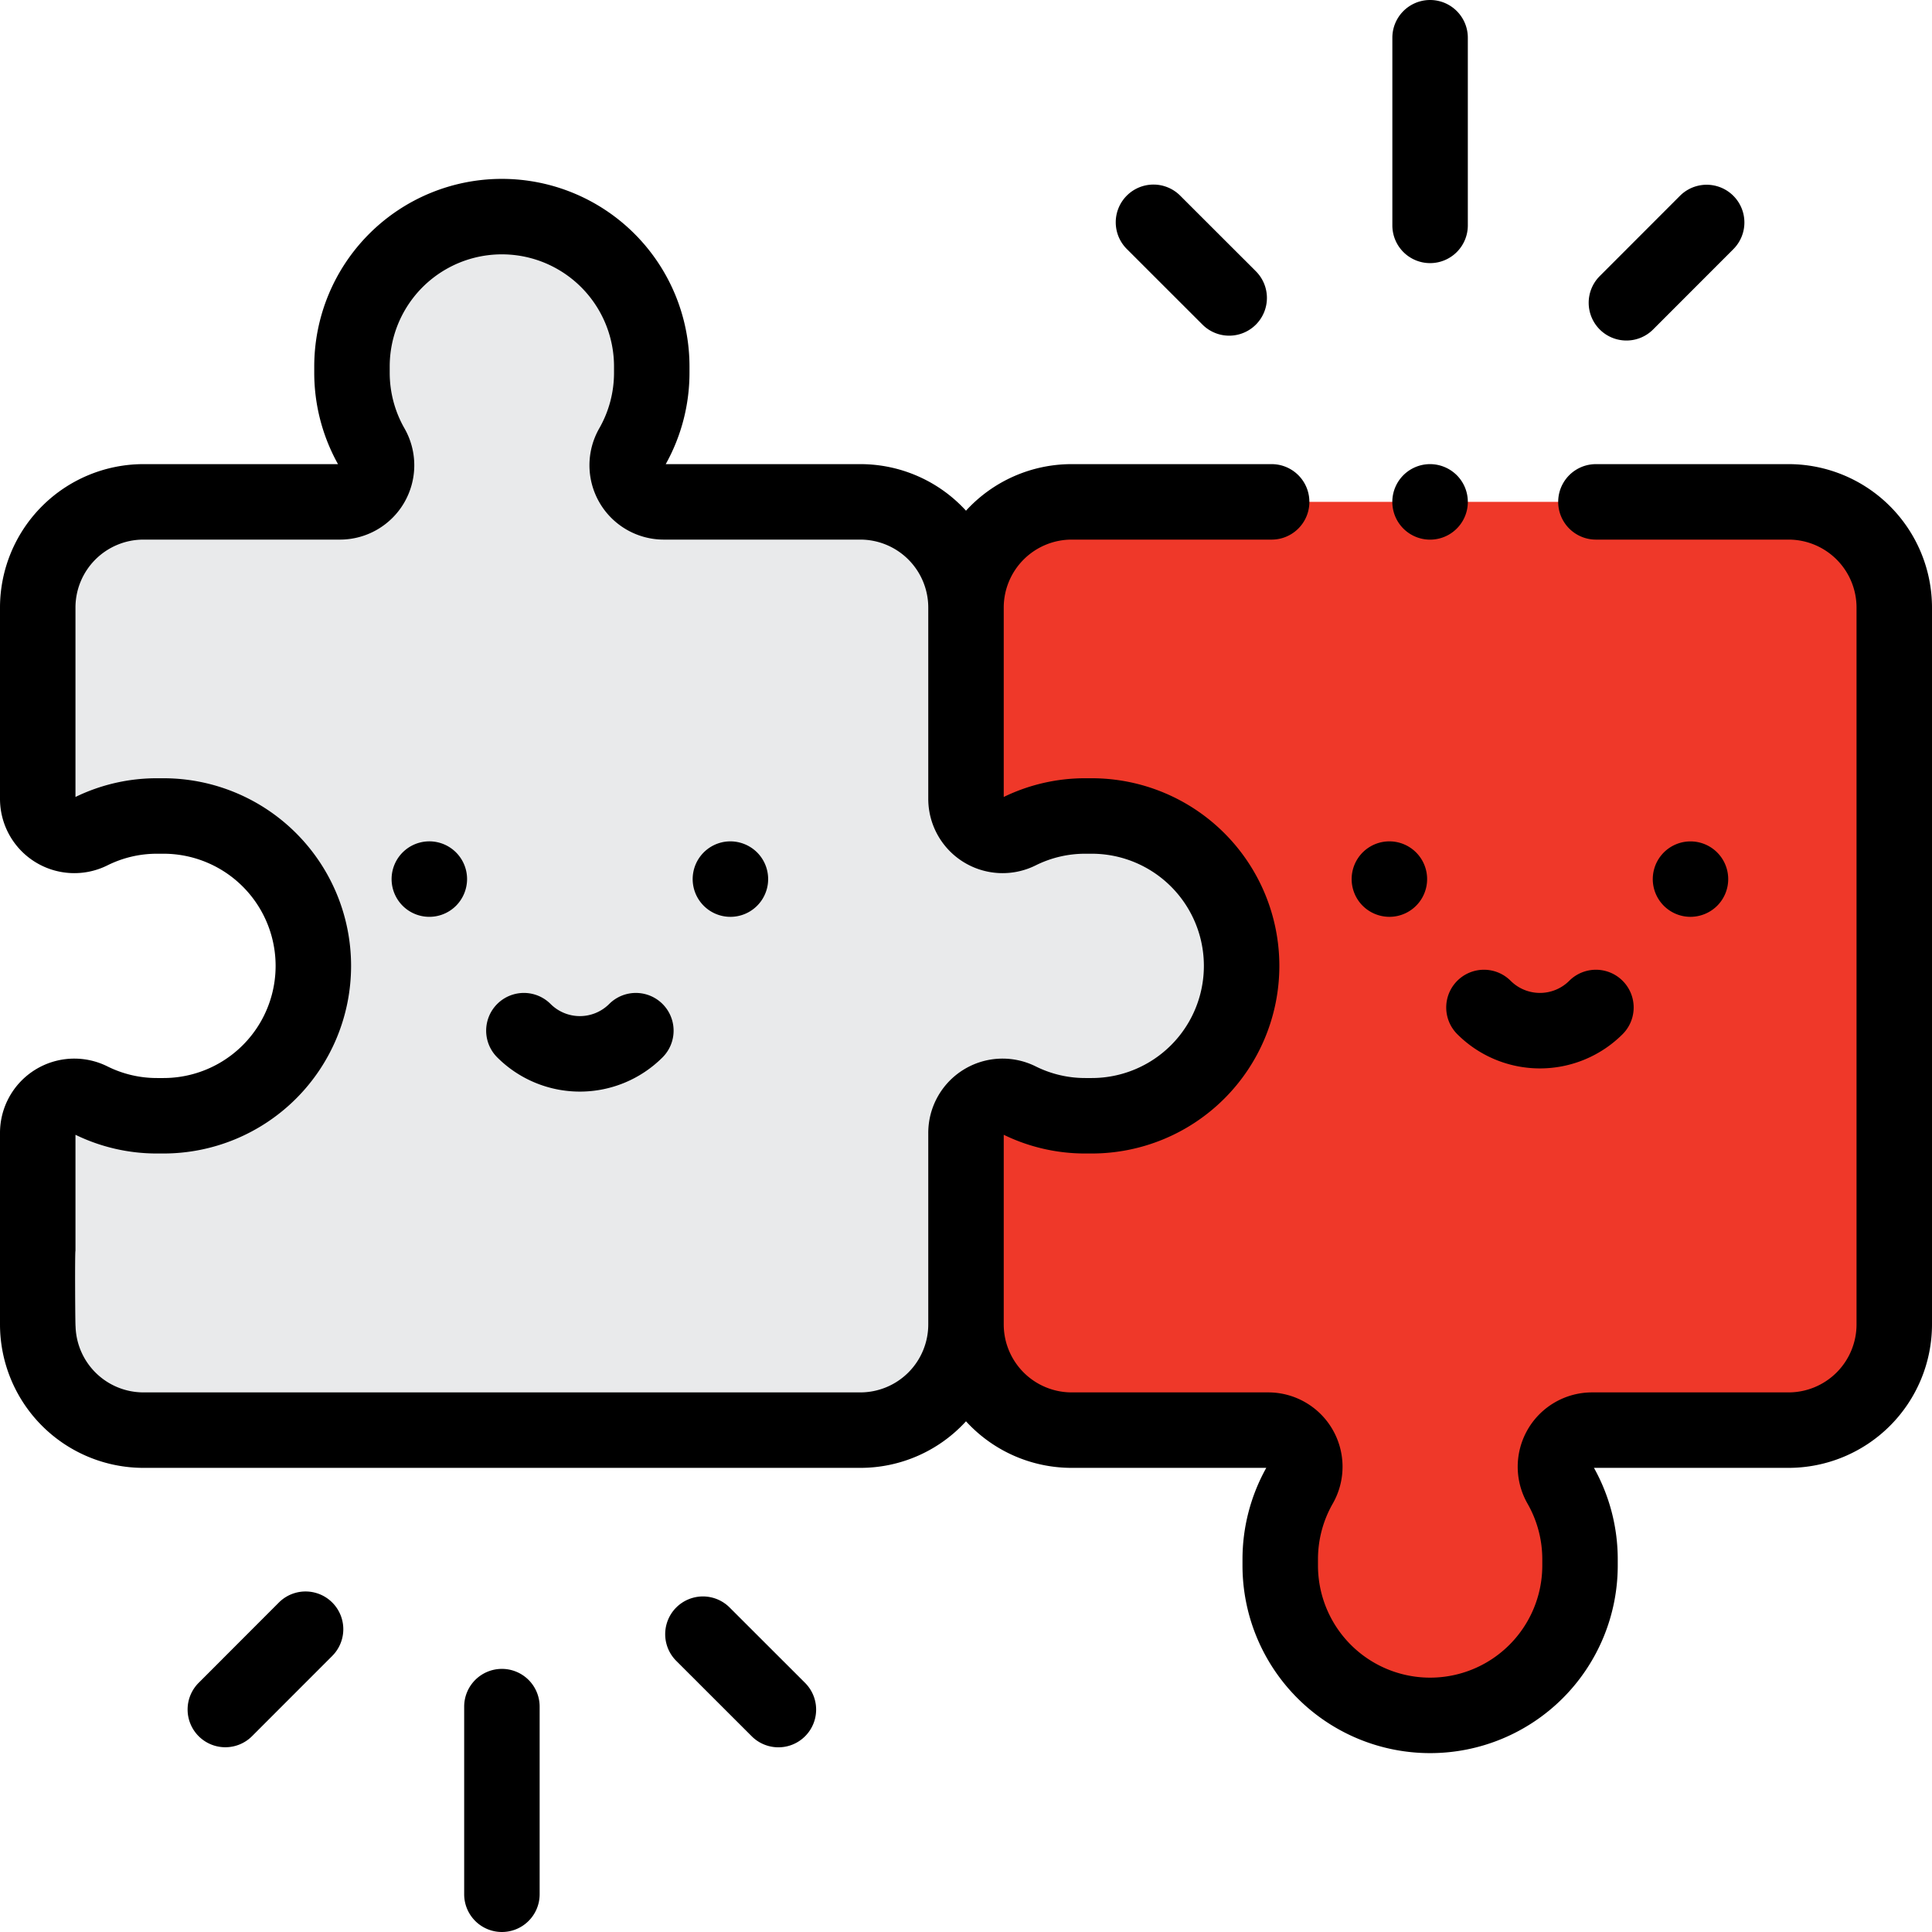 <svg id="puzzle_1_" data-name="puzzle (1)" xmlns="http://www.w3.org/2000/svg" width="512" height="512" viewBox="0 0 512 512">
  <path id="Trazado_2" data-name="Trazado 2" d="M269.952,291.526a39.535,39.535,0,0,0,17.717,4.162h1.649a39.722,39.722,0,0,0,39.722-39.722h0a39.722,39.722,0,0,0-39.722-39.722h-1.649a39.535,39.535,0,0,0-17.717,4.163A9.7,9.7,0,0,1,256,211.665V161a28,28,0,0,0-28-28H175.937a9.7,9.7,0,0,1-8.477-14.461,39.513,39.513,0,0,0,5.262-19.763V97.127A39.721,39.721,0,0,0,133,57.406h0A39.722,39.722,0,0,0,93.278,97.127v1.649a39.513,39.513,0,0,0,5.262,19.763A9.7,9.7,0,0,1,90.063,133H38a28,28,0,0,0-28,28v50.666a9.7,9.7,0,0,0,13.952,8.742,39.535,39.535,0,0,1,17.717-4.163h1.649A39.722,39.722,0,0,1,83.04,255.967h0a39.722,39.722,0,0,1-39.722,39.722H41.669a39.548,39.548,0,0,1-17.717-4.162A9.694,9.694,0,0,0,10,300.267V351a28,28,0,0,0,28,28H228a28,28,0,0,0,28-28V300.267A9.7,9.7,0,0,1,269.952,291.526Z" fill="#e9eaeb"/>
  <path id="Trazado_3" data-name="Trazado 3" d="M474,133a28,28,0,0,1,28,28V351a28,28,0,0,1-28,28H421.937a9.7,9.7,0,0,0-8.477,14.461,39.513,39.513,0,0,1,5.262,19.763v1.649A39.722,39.722,0,0,1,379,454.595h0a39.722,39.722,0,0,1-39.722-39.722v-1.649a39.5,39.5,0,0,1,5.262-19.763A9.7,9.7,0,0,0,336.063,379H284a28,28,0,0,1-28-28V300.267a9.7,9.7,0,0,1,13.952-8.742,39.532,39.532,0,0,0,17.717,4.163h1.649a39.722,39.722,0,0,0,39.722-39.722h0a39.722,39.722,0,0,0-39.722-39.722h-1.649a39.532,39.532,0,0,0-17.717,4.163A9.7,9.7,0,0,1,256,211.665V161a28,28,0,0,1,28-28Z" fill="#ef3829"/>
  <path id="Trazado_4" data-name="Trazado 4" d="M474,123H422.938a10,10,0,0,0,0,20H474a18.021,18.021,0,0,1,18,18V351a18.021,18.021,0,0,1-18,18H421.937a19.7,19.7,0,0,0-17.145,29.448,29.658,29.658,0,0,1,3.93,14.775v1.649a29.722,29.722,0,0,1-59.444,0v-1.649a29.667,29.667,0,0,1,3.93-14.776A19.7,19.7,0,0,0,336.063,369H284a18.021,18.021,0,0,1-18-18V300.726a49.2,49.2,0,0,0,21.669,4.963h1.649a49.722,49.722,0,0,0,0-99.444h-1.649A49.2,49.2,0,0,0,266,211.207V161a18.021,18.021,0,0,1,18-18h53a10,10,0,0,0,0-20H284a37.9,37.9,0,0,0-28,12.341A37.9,37.9,0,0,0,228,123H176.427a49.722,49.722,0,0,0,6.295-24.224V97.127a49.722,49.722,0,0,0-99.444,0v1.649A49.722,49.722,0,0,0,89.573,123H38A38.043,38.043,0,0,0,0,161v50.666a19.695,19.695,0,0,0,28.421,17.688,29.377,29.377,0,0,1,13.248-3.108h1.649a29.722,29.722,0,0,1,0,59.444H41.669a29.381,29.381,0,0,1-13.248-3.109A19.695,19.695,0,0,0,0,300.268V351a38.043,38.043,0,0,0,38,38H228a37.9,37.9,0,0,0,28-12.341A37.907,37.907,0,0,0,284,389h51.574a49.709,49.709,0,0,0-6.3,24.224v1.649a49.722,49.722,0,0,0,99.444,0v-1.649a49.706,49.706,0,0,0-6.3-24.224H474a38.043,38.043,0,0,0,38-38V161A38.043,38.043,0,0,0,474,123ZM228,369H38a18.01,18.01,0,0,1-17.975-17.5c-.1.009-.2-20.09-.025-20V300.726a49.2,49.2,0,0,0,21.669,4.963h1.649a49.722,49.722,0,0,0,0-99.444H41.669A49.2,49.2,0,0,0,20,211.207V161a18.021,18.021,0,0,1,18-18H90.063a19.7,19.7,0,0,0,17.145-29.447,29.668,29.668,0,0,1-3.93-14.777V97.127a29.722,29.722,0,0,1,59.444,0v1.649a29.674,29.674,0,0,1-3.93,14.777A19.7,19.7,0,0,0,175.937,143H228a18.021,18.021,0,0,1,18,18v50.666a19.695,19.695,0,0,0,28.421,17.688,29.377,29.377,0,0,1,13.248-3.108h1.649a29.722,29.722,0,1,1,0,59.444h-1.649a29.381,29.381,0,0,1-13.248-3.109A19.695,19.695,0,0,0,246,300.27V351A18.021,18.021,0,0,1,228,369Z"/>
  <path id="Trazado_5" data-name="Trazado 5" d="M378.99,123a10.005,10.005,0,1,0,7.069,2.93A10.072,10.072,0,0,0,378.99,123Z"/>
  <path id="Trazado_6" data-name="Trazado 6" d="M123.779,232.97a10,10,0,1,0-2.93,7.07A10.071,10.071,0,0,0,123.779,232.97Z"/>
  <path id="Trazado_7" data-name="Trazado 7" d="M193.569,222.97a10,10,0,1,0,7.07,2.93A10.091,10.091,0,0,0,193.569,222.97Z"/>
  <path id="Trazado_8" data-name="Trazado 8" d="M161.441,266.067a10.993,10.993,0,0,1-15.531,0,10,10,0,1,0-14.143,14.143,30.984,30.984,0,0,0,43.816,0,10,10,0,1,0-14.142-14.143Z"/>
  <path id="Trazado_9" data-name="Trazado 9" d="M368.2,242.97a10,10,0,1,0-7.07-2.93A10.072,10.072,0,0,0,368.2,242.97Z"/>
  <path id="Trazado_10" data-name="Trazado 10" d="M455.069,240.04A9.994,9.994,0,1,0,448,242.97,10.077,10.077,0,0,0,455.069,240.04Z"/>
  <path id="Trazado_11" data-name="Trazado 11" d="M386.193,259.922a10,10,0,0,1,14.143,0,10.993,10.993,0,0,0,15.531,0,10,10,0,0,1,14.142,14.143,30.984,30.984,0,0,1-43.816,0A10,10,0,0,1,386.193,259.922Z" transform="translate(0)"/>
  <path id="Trazado_12" data-name="Trazado 12" d="M378.989,69.73a10,10,0,0,0,10-10V10a10,10,0,0,0-20,0V59.73A10,10,0,0,0,378.989,69.73Z"/>
  <path id="Trazado_13" data-name="Trazado 13" d="M318.647,86a10,10,0,1,0,14.136-14.148l-20-19.982a10,10,0,1,0-14.137,14.147Z"/>
  <path id="Trazado_14" data-name="Trazado 14" d="M431.021,90.241a9.97,9.97,0,0,0,7.074-2.932L459.357,66.03a10,10,0,0,0-14.149-14.137L423.946,73.172a10,10,0,0,0,7.075,17.069Z"/>
  <path id="Trazado_15" data-name="Trazado 15" d="M133.011,442.271a10,10,0,0,0-10,10V502a10,10,0,0,0,20,0V452.271A10,10,0,0,0,133.011,442.271Z"/>
  <path id="Trazado_16" data-name="Trazado 16" d="M193.353,426a10,10,0,0,0-14.137,14.149l20,19.982a10,10,0,0,0,14.136-14.149Z"/>
  <path id="Trazado_17" data-name="Trazado 17" d="M73.9,424.69,52.644,445.97a10,10,0,1,0,14.148,14.137l21.262-21.279A10,10,0,0,0,73.9,424.69Z"/>
</svg>
